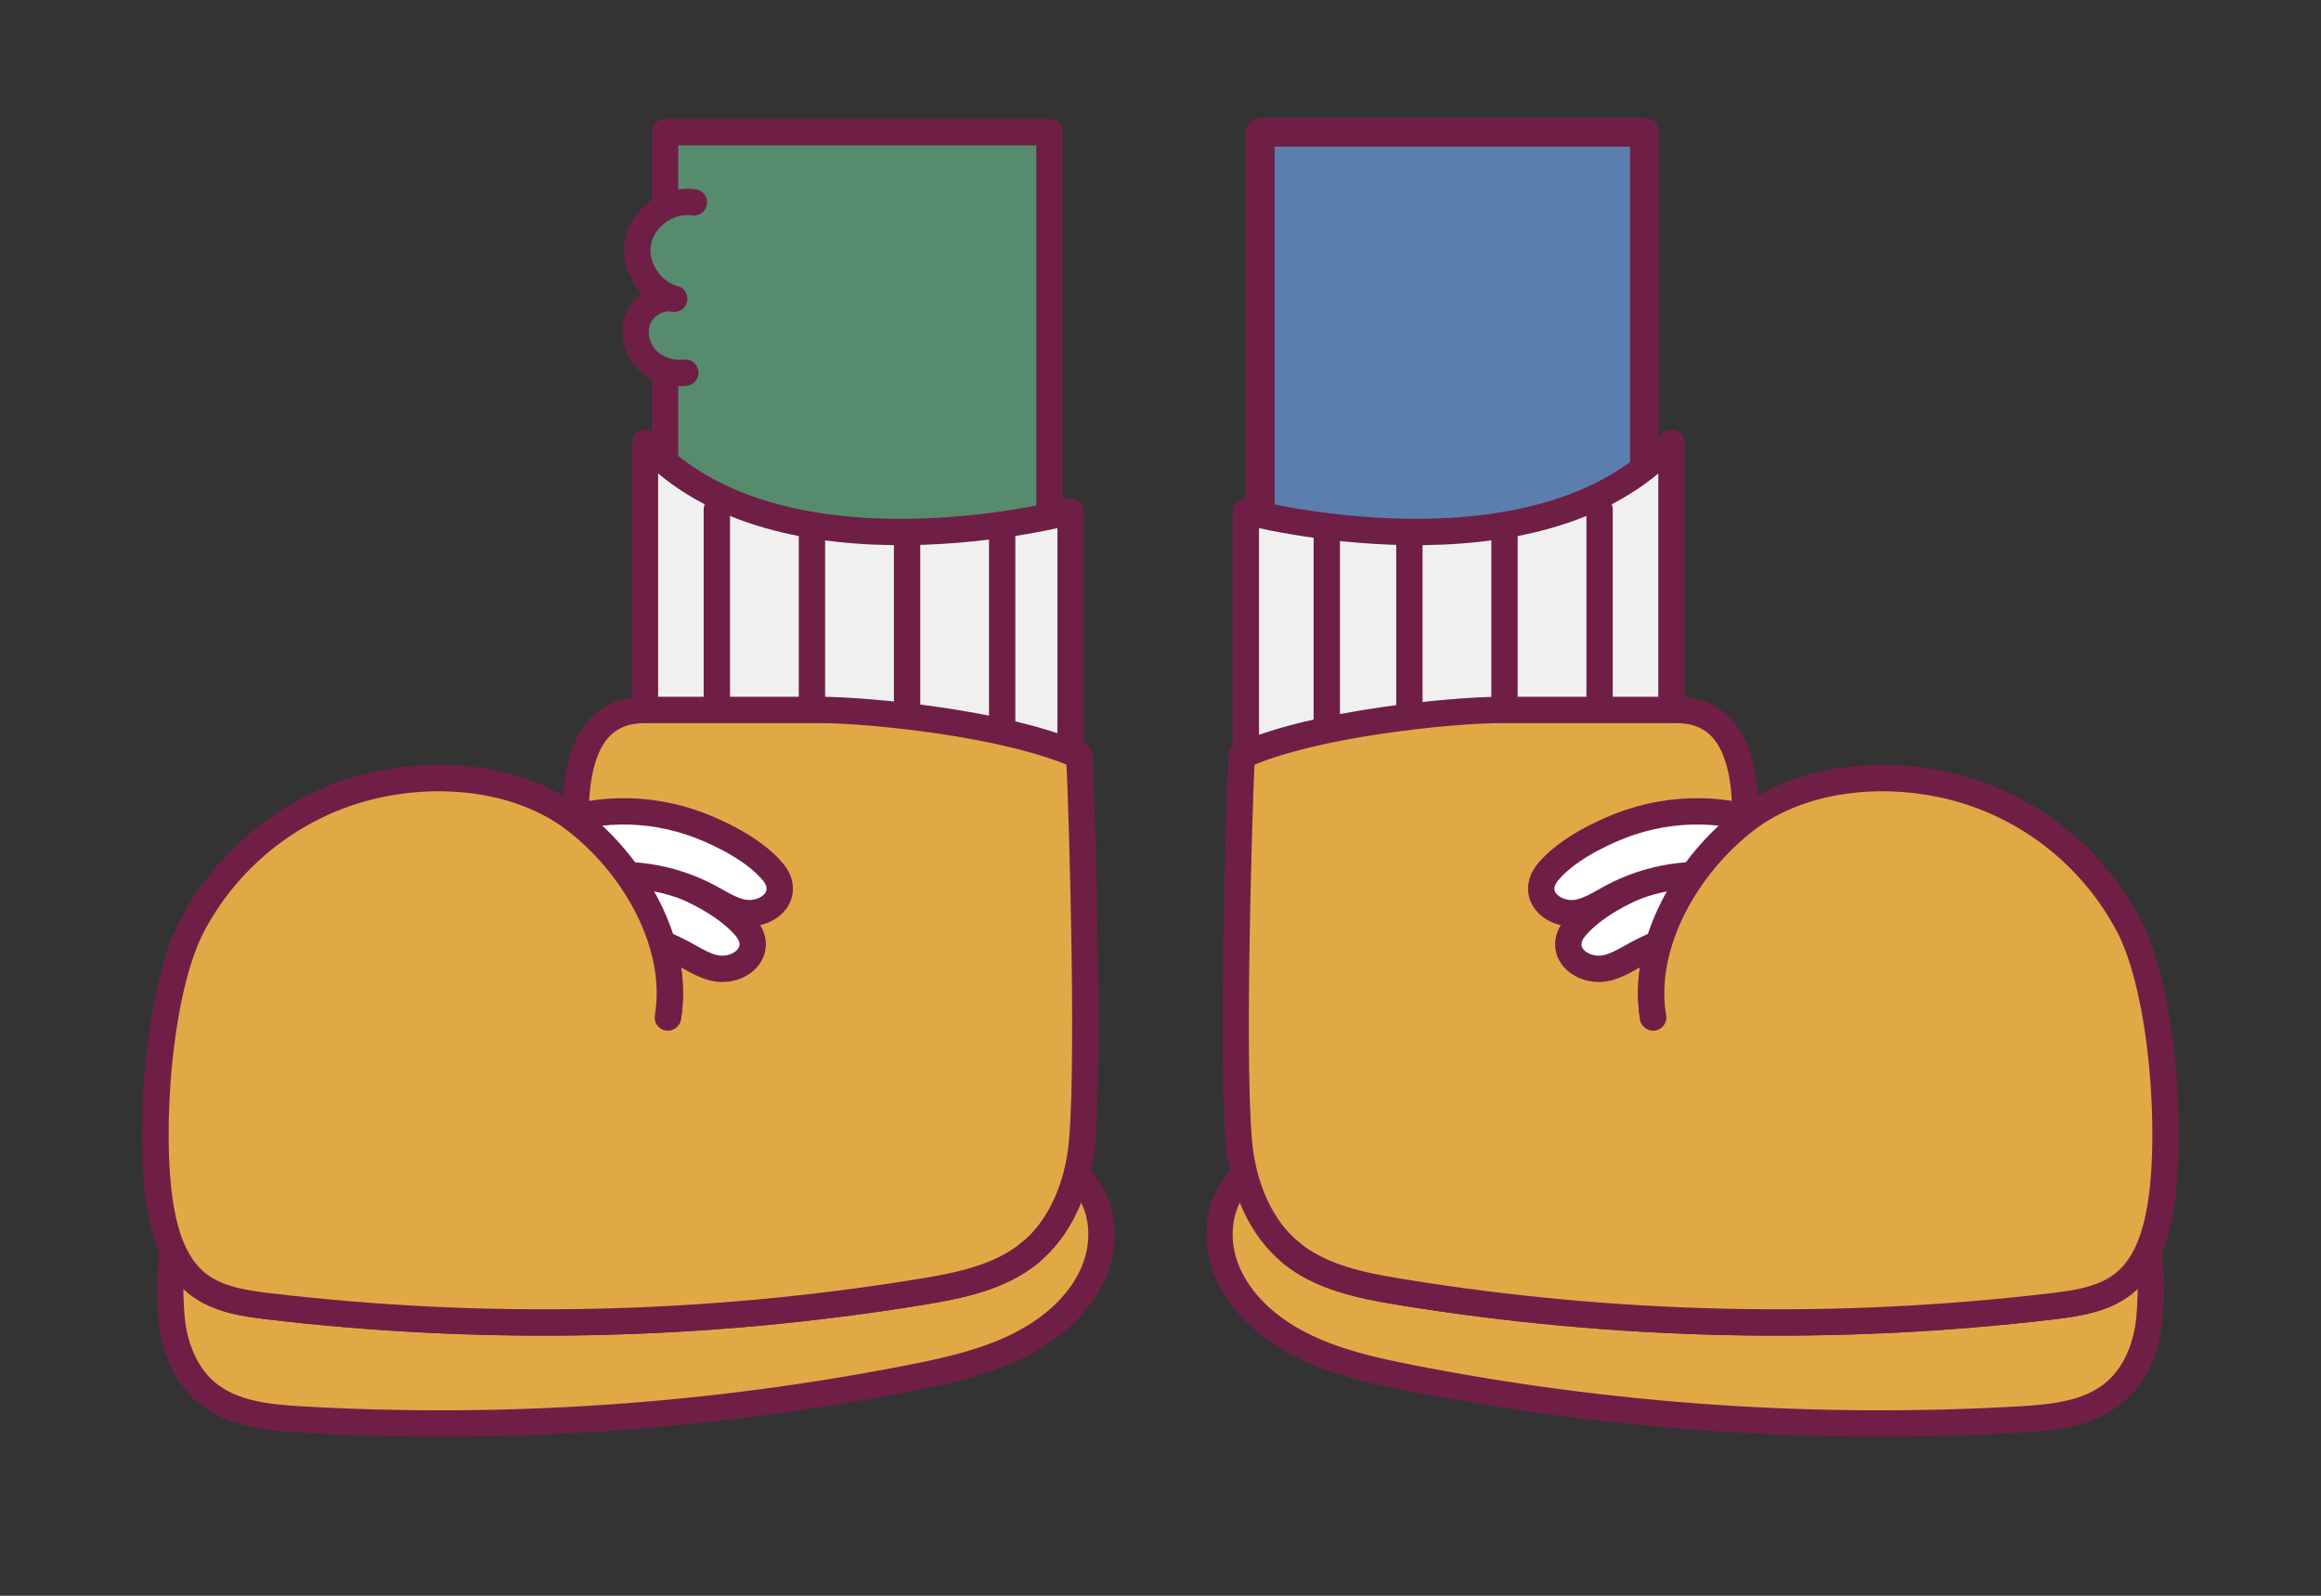 <?xml version="1.0" encoding="iso-8859-1"?>
<!-- Generator: Adobe Illustrator 27.8.1, SVG Export Plug-In . SVG Version: 6.00 Build 0)  -->
<svg version="1.1" id="Laag_1" xmlns="http://www.w3.org/2000/svg" xmlns:xlink="http://www.w3.org/1999/xlink" x="0px" y="0px"
	 viewBox="0 0 80 55" style="enable-background:new 0 0 80 55;" xml:space="preserve">
<rect x="0" y="0" width="80" height="55" fill="#333333" stroke="none"/>
<g id="Laag_1_00000139281758102843858330000013259522820251696769_">
</g>
<g id="left_arm">
	<g>
		
			<rect x="22.924" y="4.557" style="fill:#568C6D;stroke:#6F1F46;stroke-width:0.908;stroke-linecap:round;stroke-linejoin:round;stroke-miterlimit:10;" width="13.25" height="16.517"/>
		
			<rect x="43.435" y="4.557" style="fill:#5A7EAE;stroke:#6F1F46;stroke-width:0.998;stroke-linecap:round;stroke-linejoin:round;stroke-miterlimit:10;" width="13.25" height="16.517"/>
		
			<path style="fill:#FDFBD2;stroke:#6F1F46;stroke-width:0.908;stroke-linecap:round;stroke-linejoin:round;stroke-miterlimit:10;" d="
			M60.161,28.272"/>
		
			<path style="fill:#FDFBD2;stroke:#6F1F46;stroke-width:0.908;stroke-linecap:round;stroke-linejoin:round;stroke-miterlimit:10;" d="
			M50.803,26.017"/>
		
			<path style="fill:#F0F0F0;stroke:#6F1F46;stroke-width:0.908;stroke-linecap:round;stroke-linejoin:round;stroke-miterlimit:10;" d="
			M36.901,17.631c0,0-10.036,2.666-14.67-2.367v13.733h14.67V17.631z"/>
		
			<line style="fill:none;stroke:#6F1F46;stroke-width:0.908;stroke-linecap:round;stroke-linejoin:round;stroke-miterlimit:10;" x1="24.708" y1="17.561" x2="24.708" y2="28.758"/>
		
			<line style="fill:none;stroke:#6F1F46;stroke-width:0.908;stroke-linecap:round;stroke-linejoin:round;stroke-miterlimit:10;" x1="27.986" y1="18.231" x2="27.986" y2="28.786"/>
		
			<path style="fill:none;stroke:#6F1F46;stroke-width:0.908;stroke-linecap:round;stroke-linejoin:round;stroke-miterlimit:10;" d="
			M31.265,28.644v-9.927V28.644z"/>
		
			<line style="fill:none;stroke:#6F1F46;stroke-width:0.908;stroke-linecap:round;stroke-linejoin:round;stroke-miterlimit:10;" x1="34.543" y1="18.291" x2="34.543" y2="28.878"/>
		
			<path style="fill:#F0F0F0;stroke:#6F1F46;stroke-width:0.908;stroke-linecap:round;stroke-linejoin:round;stroke-miterlimit:10;" d="
			M42.942,17.631c0,0,10.036,2.666,14.67-2.367v13.733h-14.67V17.631z"/>
		
			<line style="fill:none;stroke:#6F1F46;stroke-width:0.908;stroke-linecap:round;stroke-linejoin:round;stroke-miterlimit:10;" x1="55.135" y1="17.561" x2="55.135" y2="28.758"/>
		
			<line style="fill:none;stroke:#6F1F46;stroke-width:0.908;stroke-linecap:round;stroke-linejoin:round;stroke-miterlimit:10;" x1="51.857" y1="18.231" x2="51.857" y2="28.786"/>
		
			<path style="fill:none;stroke:#6F1F46;stroke-width:0.908;stroke-linecap:round;stroke-linejoin:round;stroke-miterlimit:10;" d="
			M48.579,28.644v-9.927V28.644z"/>
		
			<line style="fill:none;stroke:#6F1F46;stroke-width:0.908;stroke-linecap:round;stroke-linejoin:round;stroke-miterlimit:10;" x1="45.732" y1="18.291" x2="45.732" y2="28.878"/>
		<path style="fill:#E1A946;stroke:#6F1F46;stroke-width:0.908;stroke-miterlimit:10;" d="M74.09,45.398
			c-0.086,0.982-0.464,1.979-1.223,2.608c-0.884,0.733-2.11,0.853-3.256,0.919c-7.026,0.403-14.102-0.08-21.008-1.435
			c-1.759-0.345-3.577-0.779-4.962-1.917c-0.662-0.544-1.209-1.251-1.462-2.07c-0.253-0.819-0.186-1.753,0.275-2.476
			c0.452-0.708,1.234-1.154,2.046-1.368s1.663-0.221,2.503-0.221c7.954,0.002,15.908,0.541,23.79,1.612
			c0.924,0.126,2.381,0.292,2.931,1.177C74.206,43.004,74.165,44.532,74.09,45.398z"/>
		
			<path style="fill:#E1A946;stroke:#6F1F46;stroke-width:0.908;stroke-linecap:round;stroke-linejoin:round;stroke-miterlimit:10;" d="
			M56.981,35.07c-0.427-2.513,1.166-5.252,3.186-6.806c2.02-1.555,5.031-1.769,7.478-1.052c2.447,0.716,4.52,2.412,5.714,4.665
			c1.195,2.252,1.533,7.219,1.106,9.732c-0.166,0.98-0.487,2.007-1.263,2.628c-0.684,0.547-1.599,0.683-2.468,0.786
			c-7.468,0.884-15.061,0.716-22.483-0.497c-1.339-0.219-2.738-0.501-3.78-1.371c-0.994-0.83-1.531-2.106-1.72-3.387
			c-0.332-2.249-0.06-11.446,0.046-13.717c2.499-1.134,7.335-1.582,8.917-1.582c1.264,0,4.776,0,6.041,0
			c1.151,0,2.445,0.575,2.405,3.803"/>
		<path style="fill:#FFFFFF;stroke:#6F1F46;stroke-width:0.908;stroke-miterlimit:10;" d="M62.323,30.514
			c0.355,0.168,0.73,0.412,0.804,0.797c0.094,0.491-0.382,0.937-0.873,1.028c-0.492,0.091-0.991-0.061-1.483-0.154
			c-1.442-0.275-2.975-0.041-4.269,0.651c-0.337,0.18-0.662,0.392-1.029,0.502c-0.909,0.273-1.885-0.536-1.171-1.381
			c0.59-0.699,1.649-1.252,2.488-1.579C58.553,29.693,60.602,29.7,62.323,30.514z"/>
		<path style="fill:#FFFFFF;stroke:#6F1F46;stroke-width:0.908;stroke-miterlimit:10;" d="M61.39,28.595
			c0.355,0.168,0.73,0.412,0.804,0.797c0.094,0.491-0.382,0.937-0.873,1.028s-0.991-0.061-1.483-0.154
			c-1.442-0.275-2.975-0.041-4.269,0.651c-0.337,0.18-0.662,0.392-1.029,0.502c-0.909,0.273-1.885-0.536-1.171-1.381
			c0.59-0.699,1.649-1.252,2.488-1.579C57.621,27.774,59.67,27.781,61.39,28.595z"/>
		
			<path style="fill:#E1A946;stroke:#6F1F46;stroke-width:0.908;stroke-linecap:round;stroke-linejoin:round;stroke-miterlimit:10;" d="
			M56.981,35.07c-0.427-2.513,1.166-5.252,3.186-6.806c2.02-1.555,5.031-1.769,7.478-1.052c2.447,0.716,4.52,2.412,5.714,4.665
			c1.195,2.252,1.533,7.219,1.106,9.732c-0.166,0.98-0.487,2.007-1.263,2.628c-0.684,0.547-1.599,0.683-2.468,0.786
			c-7.468,0.884-15.061,0.716-22.483-0.497c-1.339-0.219-2.738-0.501-3.78-1.371"/>
		<path style="fill:#E1A946;stroke:#6F1F46;stroke-width:0.908;stroke-miterlimit:10;" d="M5.91,45.398
			c0.086,0.982,0.464,1.979,1.223,2.608c0.884,0.733,2.11,0.853,3.256,0.919c7.026,0.403,14.102-0.08,21.008-1.435
			c1.759-0.345,3.577-0.779,4.962-1.917c0.662-0.544,1.209-1.251,1.462-2.07c0.253-0.819,0.186-1.753-0.275-2.476
			c-0.452-0.708-1.234-1.154-2.046-1.368s-1.663-0.221-2.503-0.221c-7.954,0.002-15.908,0.541-23.79,1.612
			c-0.924,0.126-2.381,0.292-2.931,1.177C5.794,43.004,5.835,44.532,5.91,45.398z"/>
		
			<path style="fill:#E1A946;stroke:#6F1F46;stroke-width:0.908;stroke-linecap:round;stroke-linejoin:round;stroke-miterlimit:10;" d="
			M23.019,35.07c0.427-2.513-1.166-5.252-3.186-6.806c-2.02-1.555-5.031-1.769-7.478-1.052s-4.52,2.412-5.714,4.665
			c-1.195,2.252-1.533,7.219-1.106,9.732c0.166,0.98,0.487,2.007,1.263,2.628c0.684,0.547,1.599,0.683,2.468,0.786
			c7.468,0.884,15.061,0.716,22.483-0.497c1.339-0.219,2.738-0.501,3.78-1.371c0.994-0.83,1.531-2.106,1.72-3.387
			c0.332-2.249,0.06-11.446-0.046-13.717c-2.499-1.134-7.335-1.582-8.917-1.582c-1.264,0-4.776,0-6.041,0
			c-1.151,0-2.445,0.575-2.405,3.803"/>
		<path style="fill:#FFFFFF;stroke:#6F1F46;stroke-width:0.908;stroke-miterlimit:10;" d="M17.677,30.514
			c-0.355,0.168-0.73,0.412-0.804,0.797c-0.094,0.491,0.382,0.937,0.873,1.028s0.991-0.061,1.483-0.154
			c1.442-0.275,2.975-0.041,4.269,0.651c0.337,0.18,0.662,0.392,1.029,0.502c0.909,0.273,1.885-0.536,1.171-1.381
			c-0.59-0.699-1.649-1.252-2.488-1.579C21.447,29.693,19.398,29.7,17.677,30.514z"/>
		<path style="fill:#FFFFFF;stroke:#6F1F46;stroke-width:0.908;stroke-miterlimit:10;" d="M18.61,28.595
			c-0.355,0.168-0.73,0.412-0.804,0.797c-0.094,0.491,0.382,0.937,0.873,1.028c0.492,0.091,0.991-0.061,1.483-0.154
			c1.442-0.275,2.975-0.041,4.269,0.651c0.337,0.18,0.662,0.392,1.029,0.502c0.909,0.273,1.885-0.536,1.171-1.381
			c-0.59-0.699-1.649-1.252-2.488-1.579C22.379,27.774,20.33,27.781,18.61,28.595z"/>
		
			<path style="fill:#E1A946;stroke:#6F1F46;stroke-width:0.908;stroke-linecap:round;stroke-linejoin:round;stroke-miterlimit:10;" d="
			M23.019,35.07c0.427-2.513-1.166-5.252-3.186-6.806c-2.02-1.555-5.031-1.769-7.478-1.052s-4.52,2.412-5.714,4.665
			c-1.195,2.252-1.533,7.219-1.106,9.732c0.166,0.98,0.487,2.007,1.263,2.628c0.684,0.547,1.599,0.683,2.468,0.786
			c7.468,0.884,15.061,0.716,22.483-0.497c1.339-0.219,2.738-0.501,3.78-1.371"/>
		
			<path style="fill:#568C6D;stroke:#6F1F46;stroke-width:0.908;stroke-linecap:round;stroke-linejoin:round;stroke-miterlimit:10;" d="
			M23.622,12.844c-0.498,0.059-1.028-0.114-1.364-0.487s-0.45-0.943-0.246-1.401s0.735-0.758,1.227-0.659
			c-0.834-0.214-1.413-1.141-1.241-1.984c0.172-0.843,1.069-1.468,1.92-1.338"/>
	</g>
</g>
</svg>
